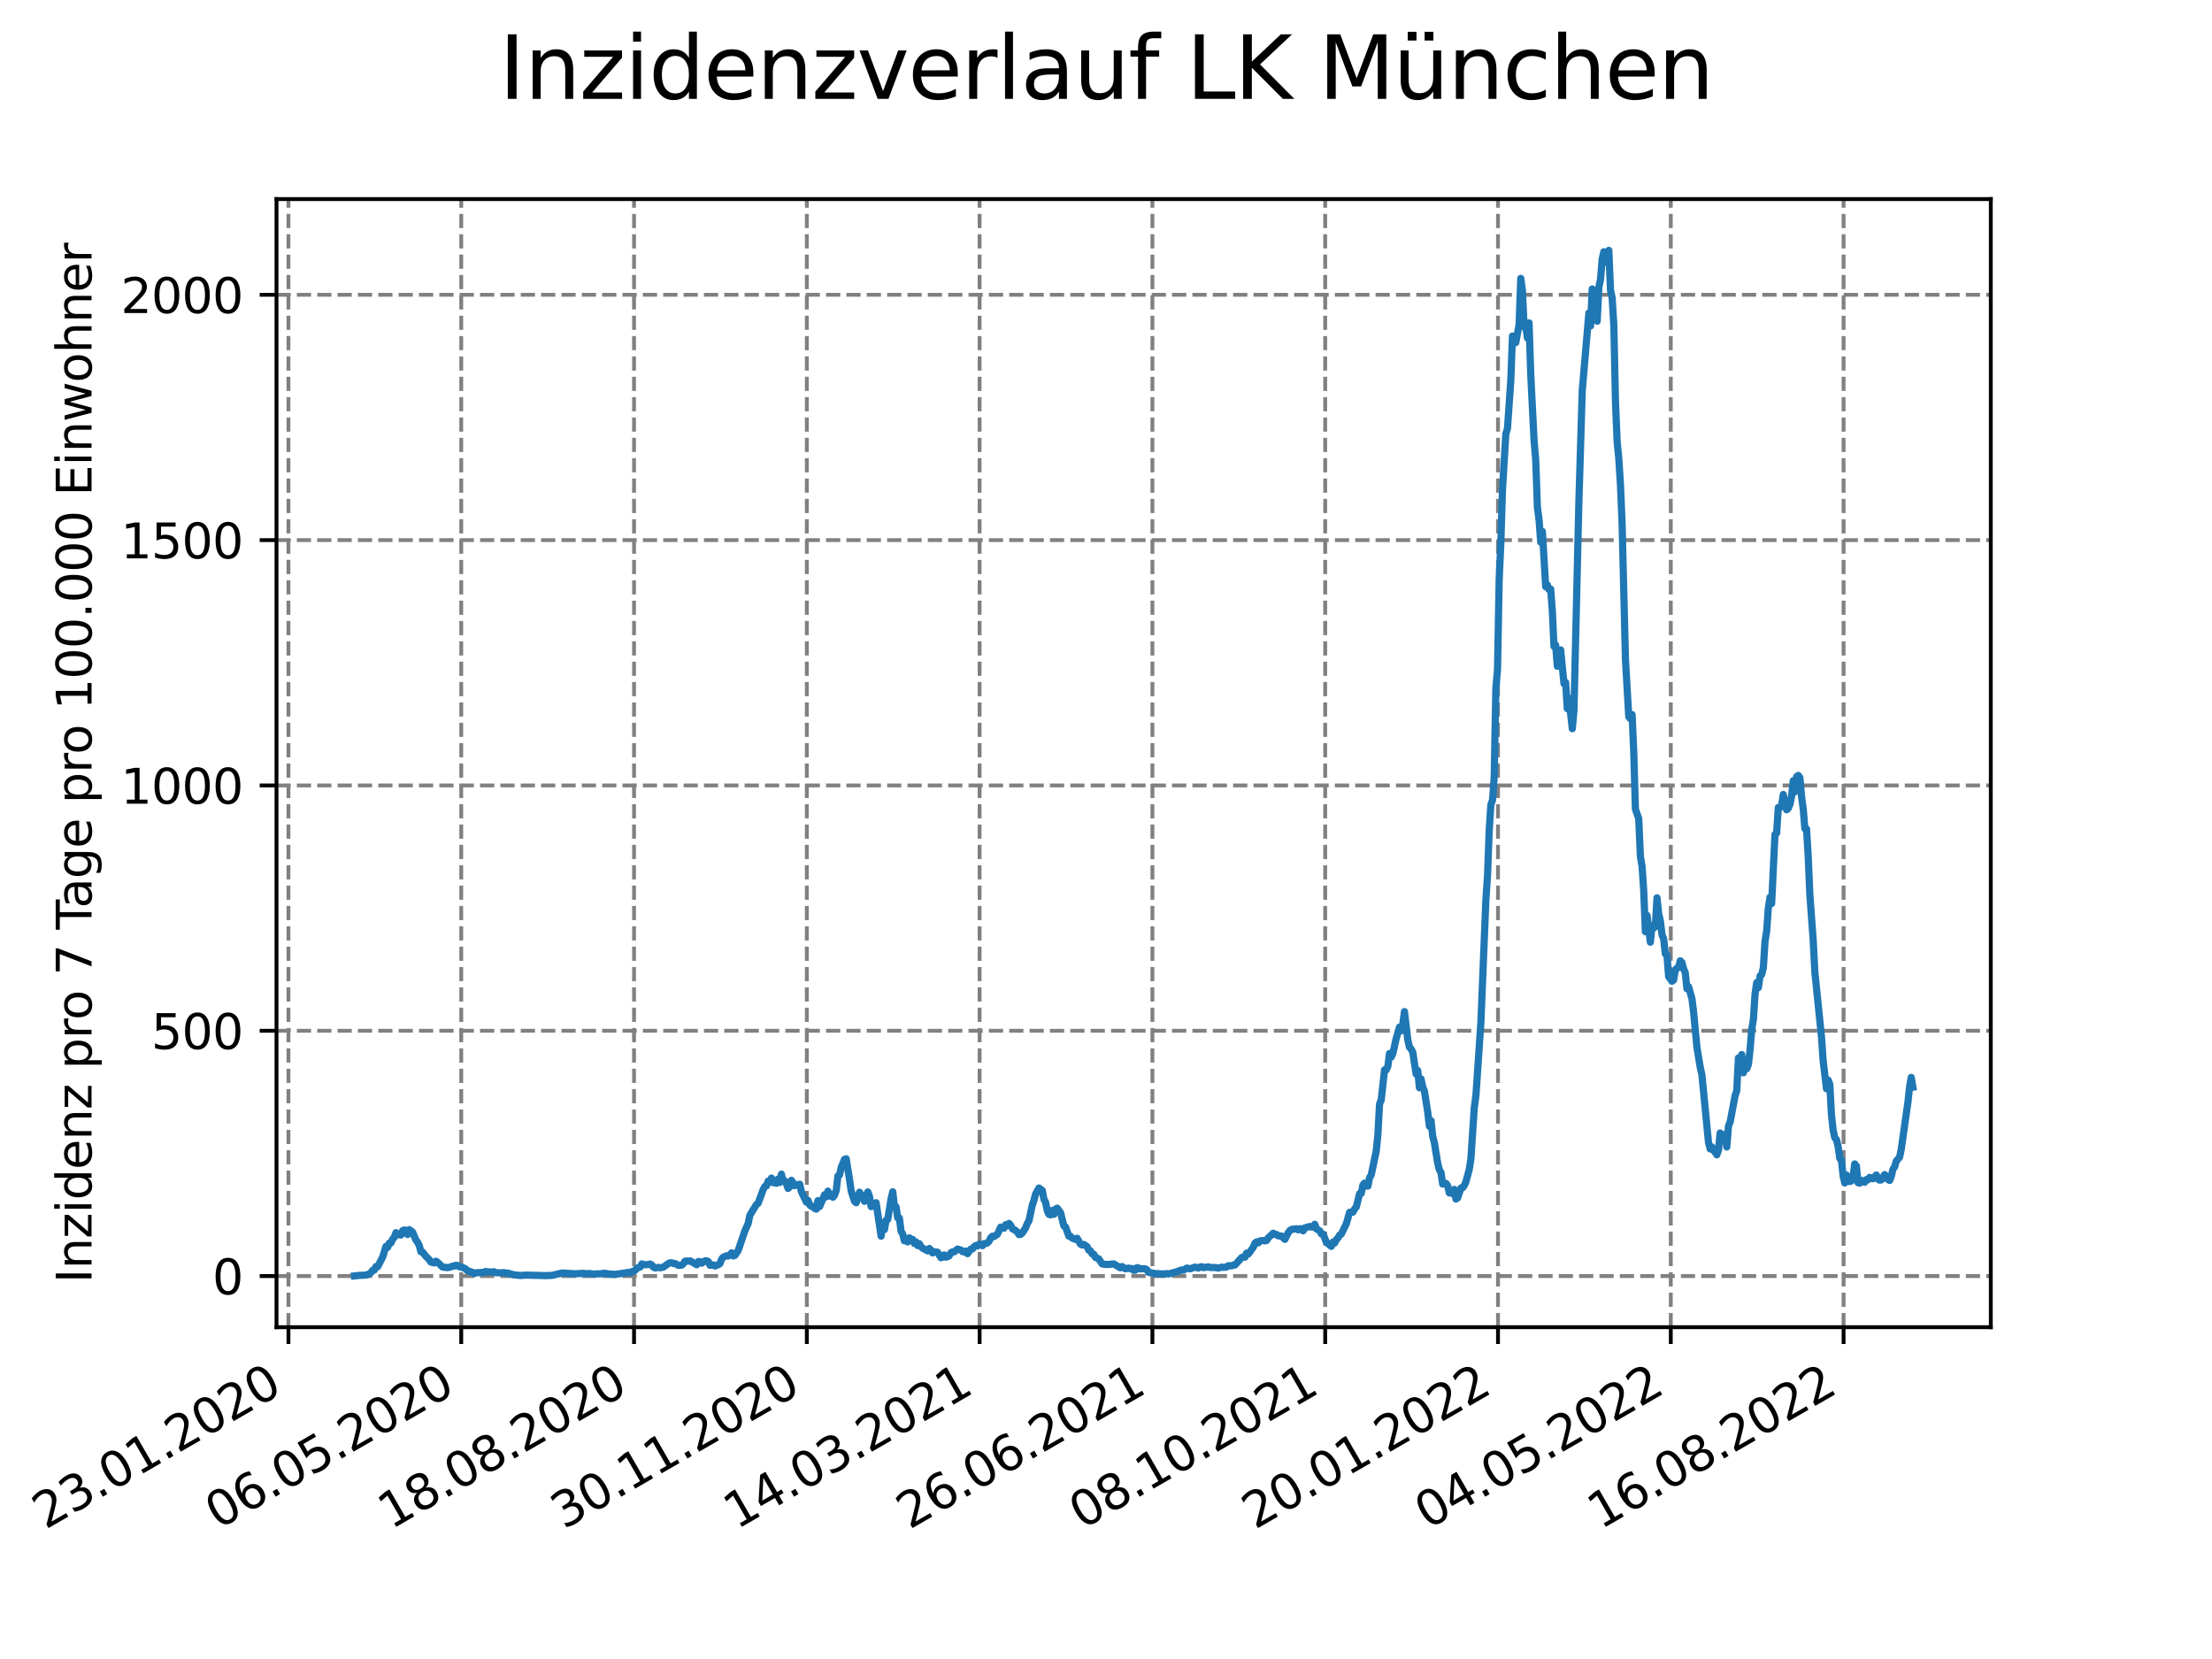 <?xml version="1.0" encoding="utf-8" standalone="no"?>
<!DOCTYPE svg PUBLIC "-//W3C//DTD SVG 1.1//EN"
  "http://www.w3.org/Graphics/SVG/1.1/DTD/svg11.dtd">
<svg xmlns:xlink="http://www.w3.org/1999/xlink" width="460.8pt" height="345.6pt" viewBox="0 0 460.8 345.6" xmlns="http://www.w3.org/2000/svg" version="1.1">
 <defs>
  <style type="text/css">*{stroke-linejoin: round; stroke-linecap: butt}</style>
 </defs>
 <g id="figure_1">
  <g id="patch_1">
   <path d="M 0 345.6 
L 460.8 345.6 
L 460.8 0 
L 0 0 
z
" style="fill: #ffffff"/>
  </g>
  <g id="axes_1">
   <g id="patch_2">
    <path d="M 57.6 276.48 
L 414.72 276.48 
L 414.72 41.472 
L 57.6 41.472 
z
" style="fill: #ffffff"/>
   </g>
   <g id="matplotlib.axis_1">
    <g id="xtick_1">
     <g id="line2d_1">
      <path d="M 60.089 276.48 
L 60.089 41.472 
" clip-path="url(#p7f735d8640)" style="fill: none; stroke-dasharray: 2.96,1.28; stroke-dashoffset: 0; stroke: #808080; stroke-width: 0.8"/>
     </g>
     <g id="line2d_2">
      <defs>
       <path id="mf1bbee2a03" d="M 0 0 
L 0 3.5 
" style="stroke: #000000; stroke-width: 0.8"/>
      </defs>
      <g>
       <use xlink:href="#mf1bbee2a03" x="60.089" y="276.48" style="stroke: #000000; stroke-width: 0.8"/>
      </g>
     </g>
     <g id="text_1">
      <!-- 23.01.2020 -->
      <g transform="translate(9.464 318.689) rotate(-30) scale(0.1 -0.1)">
       <defs>
        <path id="DejaVuSans-32" d="M 1228 531 
L 3431 531 
L 3431 0 
L 469 0 
L 469 531 
Q 828 903 1448 1529 
Q 2069 2156 2228 2338 
Q 2531 2678 2651 2914 
Q 2772 3150 2772 3378 
Q 2772 3750 2511 3984 
Q 2250 4219 1831 4219 
Q 1534 4219 1204 4116 
Q 875 4013 500 3803 
L 500 4441 
Q 881 4594 1212 4672 
Q 1544 4750 1819 4750 
Q 2544 4750 2975 4387 
Q 3406 4025 3406 3419 
Q 3406 3131 3298 2873 
Q 3191 2616 2906 2266 
Q 2828 2175 2409 1742 
Q 1991 1309 1228 531 
z
" transform="scale(0.016)"/>
        <path id="DejaVuSans-33" d="M 2597 2516 
Q 3050 2419 3304 2112 
Q 3559 1806 3559 1356 
Q 3559 666 3084 287 
Q 2609 -91 1734 -91 
Q 1441 -91 1130 -33 
Q 819 25 488 141 
L 488 750 
Q 750 597 1062 519 
Q 1375 441 1716 441 
Q 2309 441 2620 675 
Q 2931 909 2931 1356 
Q 2931 1769 2642 2001 
Q 2353 2234 1838 2234 
L 1294 2234 
L 1294 2753 
L 1863 2753 
Q 2328 2753 2575 2939 
Q 2822 3125 2822 3475 
Q 2822 3834 2567 4026 
Q 2313 4219 1838 4219 
Q 1578 4219 1281 4162 
Q 984 4106 628 3988 
L 628 4550 
Q 988 4650 1302 4700 
Q 1616 4750 1894 4750 
Q 2613 4750 3031 4423 
Q 3450 4097 3450 3541 
Q 3450 3153 3228 2886 
Q 3006 2619 2597 2516 
z
" transform="scale(0.016)"/>
        <path id="DejaVuSans-2e" d="M 684 794 
L 1344 794 
L 1344 0 
L 684 0 
L 684 794 
z
" transform="scale(0.016)"/>
        <path id="DejaVuSans-30" d="M 2034 4250 
Q 1547 4250 1301 3770 
Q 1056 3291 1056 2328 
Q 1056 1369 1301 889 
Q 1547 409 2034 409 
Q 2525 409 2770 889 
Q 3016 1369 3016 2328 
Q 3016 3291 2770 3770 
Q 2525 4250 2034 4250 
z
M 2034 4750 
Q 2819 4750 3233 4129 
Q 3647 3509 3647 2328 
Q 3647 1150 3233 529 
Q 2819 -91 2034 -91 
Q 1250 -91 836 529 
Q 422 1150 422 2328 
Q 422 3509 836 4129 
Q 1250 4750 2034 4750 
z
" transform="scale(0.016)"/>
        <path id="DejaVuSans-31" d="M 794 531 
L 1825 531 
L 1825 4091 
L 703 3866 
L 703 4441 
L 1819 4666 
L 2450 4666 
L 2450 531 
L 3481 531 
L 3481 0 
L 794 0 
L 794 531 
z
" transform="scale(0.016)"/>
       </defs>
       <use xlink:href="#DejaVuSans-32"/>
       <use xlink:href="#DejaVuSans-33" x="63.623"/>
       <use xlink:href="#DejaVuSans-2e" x="127.246"/>
       <use xlink:href="#DejaVuSans-30" x="159.033"/>
       <use xlink:href="#DejaVuSans-31" x="222.656"/>
       <use xlink:href="#DejaVuSans-2e" x="286.279"/>
       <use xlink:href="#DejaVuSans-32" x="318.066"/>
       <use xlink:href="#DejaVuSans-30" x="381.689"/>
       <use xlink:href="#DejaVuSans-32" x="445.312"/>
       <use xlink:href="#DejaVuSans-30" x="508.936"/>
      </g>
     </g>
    </g>
    <g id="xtick_2">
     <g id="line2d_3">
      <path d="M 96.085 276.48 
L 96.085 41.472 
" clip-path="url(#p7f735d8640)" style="fill: none; stroke-dasharray: 2.96,1.28; stroke-dashoffset: 0; stroke: #808080; stroke-width: 0.8"/>
     </g>
     <g id="line2d_4">
      <g>
       <use xlink:href="#mf1bbee2a03" x="96.085" y="276.48" style="stroke: #000000; stroke-width: 0.8"/>
      </g>
     </g>
     <g id="text_2">
      <!-- 06.05.2020 -->
      <g transform="translate(45.46 318.689) rotate(-30) scale(0.1 -0.1)">
       <defs>
        <path id="DejaVuSans-36" d="M 2113 2584 
Q 1688 2584 1439 2293 
Q 1191 2003 1191 1497 
Q 1191 994 1439 701 
Q 1688 409 2113 409 
Q 2538 409 2786 701 
Q 3034 994 3034 1497 
Q 3034 2003 2786 2293 
Q 2538 2584 2113 2584 
z
M 3366 4563 
L 3366 3988 
Q 3128 4100 2886 4159 
Q 2644 4219 2406 4219 
Q 1781 4219 1451 3797 
Q 1122 3375 1075 2522 
Q 1259 2794 1537 2939 
Q 1816 3084 2150 3084 
Q 2853 3084 3261 2657 
Q 3669 2231 3669 1497 
Q 3669 778 3244 343 
Q 2819 -91 2113 -91 
Q 1303 -91 875 529 
Q 447 1150 447 2328 
Q 447 3434 972 4092 
Q 1497 4750 2381 4750 
Q 2619 4750 2861 4703 
Q 3103 4656 3366 4563 
z
" transform="scale(0.016)"/>
        <path id="DejaVuSans-35" d="M 691 4666 
L 3169 4666 
L 3169 4134 
L 1269 4134 
L 1269 2991 
Q 1406 3038 1543 3061 
Q 1681 3084 1819 3084 
Q 2600 3084 3056 2656 
Q 3513 2228 3513 1497 
Q 3513 744 3044 326 
Q 2575 -91 1722 -91 
Q 1428 -91 1123 -41 
Q 819 9 494 109 
L 494 744 
Q 775 591 1075 516 
Q 1375 441 1709 441 
Q 2250 441 2565 725 
Q 2881 1009 2881 1497 
Q 2881 1984 2565 2268 
Q 2250 2553 1709 2553 
Q 1456 2553 1204 2497 
Q 953 2441 691 2322 
L 691 4666 
z
" transform="scale(0.016)"/>
       </defs>
       <use xlink:href="#DejaVuSans-30"/>
       <use xlink:href="#DejaVuSans-36" x="63.623"/>
       <use xlink:href="#DejaVuSans-2e" x="127.246"/>
       <use xlink:href="#DejaVuSans-30" x="159.033"/>
       <use xlink:href="#DejaVuSans-35" x="222.656"/>
       <use xlink:href="#DejaVuSans-2e" x="286.279"/>
       <use xlink:href="#DejaVuSans-32" x="318.066"/>
       <use xlink:href="#DejaVuSans-30" x="381.689"/>
       <use xlink:href="#DejaVuSans-32" x="445.312"/>
       <use xlink:href="#DejaVuSans-30" x="508.936"/>
      </g>
     </g>
    </g>
    <g id="xtick_3">
     <g id="line2d_5">
      <path d="M 132.081 276.48 
L 132.081 41.472 
" clip-path="url(#p7f735d8640)" style="fill: none; stroke-dasharray: 2.96,1.28; stroke-dashoffset: 0; stroke: #808080; stroke-width: 0.8"/>
     </g>
     <g id="line2d_6">
      <g>
       <use xlink:href="#mf1bbee2a03" x="132.081" y="276.48" style="stroke: #000000; stroke-width: 0.8"/>
      </g>
     </g>
     <g id="text_3">
      <!-- 18.08.2020 -->
      <g transform="translate(81.456 318.689) rotate(-30) scale(0.1 -0.1)">
       <defs>
        <path id="DejaVuSans-38" d="M 2034 2216 
Q 1584 2216 1326 1975 
Q 1069 1734 1069 1313 
Q 1069 891 1326 650 
Q 1584 409 2034 409 
Q 2484 409 2743 651 
Q 3003 894 3003 1313 
Q 3003 1734 2745 1975 
Q 2488 2216 2034 2216 
z
M 1403 2484 
Q 997 2584 770 2862 
Q 544 3141 544 3541 
Q 544 4100 942 4425 
Q 1341 4750 2034 4750 
Q 2731 4750 3128 4425 
Q 3525 4100 3525 3541 
Q 3525 3141 3298 2862 
Q 3072 2584 2669 2484 
Q 3125 2378 3379 2068 
Q 3634 1759 3634 1313 
Q 3634 634 3220 271 
Q 2806 -91 2034 -91 
Q 1263 -91 848 271 
Q 434 634 434 1313 
Q 434 1759 690 2068 
Q 947 2378 1403 2484 
z
M 1172 3481 
Q 1172 3119 1398 2916 
Q 1625 2713 2034 2713 
Q 2441 2713 2670 2916 
Q 2900 3119 2900 3481 
Q 2900 3844 2670 4047 
Q 2441 4250 2034 4250 
Q 1625 4250 1398 4047 
Q 1172 3844 1172 3481 
z
" transform="scale(0.016)"/>
       </defs>
       <use xlink:href="#DejaVuSans-31"/>
       <use xlink:href="#DejaVuSans-38" x="63.623"/>
       <use xlink:href="#DejaVuSans-2e" x="127.246"/>
       <use xlink:href="#DejaVuSans-30" x="159.033"/>
       <use xlink:href="#DejaVuSans-38" x="222.656"/>
       <use xlink:href="#DejaVuSans-2e" x="286.279"/>
       <use xlink:href="#DejaVuSans-32" x="318.066"/>
       <use xlink:href="#DejaVuSans-30" x="381.689"/>
       <use xlink:href="#DejaVuSans-32" x="445.312"/>
       <use xlink:href="#DejaVuSans-30" x="508.936"/>
      </g>
     </g>
    </g>
    <g id="xtick_4">
     <g id="line2d_7">
      <path d="M 168.077 276.48 
L 168.077 41.472 
" clip-path="url(#p7f735d8640)" style="fill: none; stroke-dasharray: 2.96,1.28; stroke-dashoffset: 0; stroke: #808080; stroke-width: 0.8"/>
     </g>
     <g id="line2d_8">
      <g>
       <use xlink:href="#mf1bbee2a03" x="168.077" y="276.48" style="stroke: #000000; stroke-width: 0.8"/>
      </g>
     </g>
     <g id="text_4">
      <!-- 30.11.2020 -->
      <g transform="translate(117.451 318.689) rotate(-30) scale(0.1 -0.1)">
       <use xlink:href="#DejaVuSans-33"/>
       <use xlink:href="#DejaVuSans-30" x="63.623"/>
       <use xlink:href="#DejaVuSans-2e" x="127.246"/>
       <use xlink:href="#DejaVuSans-31" x="159.033"/>
       <use xlink:href="#DejaVuSans-31" x="222.656"/>
       <use xlink:href="#DejaVuSans-2e" x="286.279"/>
       <use xlink:href="#DejaVuSans-32" x="318.066"/>
       <use xlink:href="#DejaVuSans-30" x="381.689"/>
       <use xlink:href="#DejaVuSans-32" x="445.312"/>
       <use xlink:href="#DejaVuSans-30" x="508.936"/>
      </g>
     </g>
    </g>
    <g id="xtick_5">
     <g id="line2d_9">
      <path d="M 204.072 276.48 
L 204.072 41.472 
" clip-path="url(#p7f735d8640)" style="fill: none; stroke-dasharray: 2.96,1.28; stroke-dashoffset: 0; stroke: #808080; stroke-width: 0.8"/>
     </g>
     <g id="line2d_10">
      <g>
       <use xlink:href="#mf1bbee2a03" x="204.072" y="276.48" style="stroke: #000000; stroke-width: 0.8"/>
      </g>
     </g>
     <g id="text_5">
      <!-- 14.03.2021 -->
      <g transform="translate(153.447 318.689) rotate(-30) scale(0.1 -0.1)">
       <defs>
        <path id="DejaVuSans-34" d="M 2419 4116 
L 825 1625 
L 2419 1625 
L 2419 4116 
z
M 2253 4666 
L 3047 4666 
L 3047 1625 
L 3713 1625 
L 3713 1100 
L 3047 1100 
L 3047 0 
L 2419 0 
L 2419 1100 
L 313 1100 
L 313 1709 
L 2253 4666 
z
" transform="scale(0.016)"/>
       </defs>
       <use xlink:href="#DejaVuSans-31"/>
       <use xlink:href="#DejaVuSans-34" x="63.623"/>
       <use xlink:href="#DejaVuSans-2e" x="127.246"/>
       <use xlink:href="#DejaVuSans-30" x="159.033"/>
       <use xlink:href="#DejaVuSans-33" x="222.656"/>
       <use xlink:href="#DejaVuSans-2e" x="286.279"/>
       <use xlink:href="#DejaVuSans-32" x="318.066"/>
       <use xlink:href="#DejaVuSans-30" x="381.689"/>
       <use xlink:href="#DejaVuSans-32" x="445.312"/>
       <use xlink:href="#DejaVuSans-31" x="508.936"/>
      </g>
     </g>
    </g>
    <g id="xtick_6">
     <g id="line2d_11">
      <path d="M 240.068 276.48 
L 240.068 41.472 
" clip-path="url(#p7f735d8640)" style="fill: none; stroke-dasharray: 2.96,1.28; stroke-dashoffset: 0; stroke: #808080; stroke-width: 0.8"/>
     </g>
     <g id="line2d_12">
      <g>
       <use xlink:href="#mf1bbee2a03" x="240.068" y="276.48" style="stroke: #000000; stroke-width: 0.8"/>
      </g>
     </g>
     <g id="text_6">
      <!-- 26.06.2021 -->
      <g transform="translate(189.443 318.689) rotate(-30) scale(0.1 -0.1)">
       <use xlink:href="#DejaVuSans-32"/>
       <use xlink:href="#DejaVuSans-36" x="63.623"/>
       <use xlink:href="#DejaVuSans-2e" x="127.246"/>
       <use xlink:href="#DejaVuSans-30" x="159.033"/>
       <use xlink:href="#DejaVuSans-36" x="222.656"/>
       <use xlink:href="#DejaVuSans-2e" x="286.279"/>
       <use xlink:href="#DejaVuSans-32" x="318.066"/>
       <use xlink:href="#DejaVuSans-30" x="381.689"/>
       <use xlink:href="#DejaVuSans-32" x="445.312"/>
       <use xlink:href="#DejaVuSans-31" x="508.936"/>
      </g>
     </g>
    </g>
    <g id="xtick_7">
     <g id="line2d_13">
      <path d="M 276.064 276.48 
L 276.064 41.472 
" clip-path="url(#p7f735d8640)" style="fill: none; stroke-dasharray: 2.96,1.28; stroke-dashoffset: 0; stroke: #808080; stroke-width: 0.8"/>
     </g>
     <g id="line2d_14">
      <g>
       <use xlink:href="#mf1bbee2a03" x="276.064" y="276.48" style="stroke: #000000; stroke-width: 0.8"/>
      </g>
     </g>
     <g id="text_7">
      <!-- 08.10.2021 -->
      <g transform="translate(225.439 318.689) rotate(-30) scale(0.1 -0.1)">
       <use xlink:href="#DejaVuSans-30"/>
       <use xlink:href="#DejaVuSans-38" x="63.623"/>
       <use xlink:href="#DejaVuSans-2e" x="127.246"/>
       <use xlink:href="#DejaVuSans-31" x="159.033"/>
       <use xlink:href="#DejaVuSans-30" x="222.656"/>
       <use xlink:href="#DejaVuSans-2e" x="286.279"/>
       <use xlink:href="#DejaVuSans-32" x="318.066"/>
       <use xlink:href="#DejaVuSans-30" x="381.689"/>
       <use xlink:href="#DejaVuSans-32" x="445.312"/>
       <use xlink:href="#DejaVuSans-31" x="508.936"/>
      </g>
     </g>
    </g>
    <g id="xtick_8">
     <g id="line2d_15">
      <path d="M 312.06 276.48 
L 312.06 41.472 
" clip-path="url(#p7f735d8640)" style="fill: none; stroke-dasharray: 2.96,1.28; stroke-dashoffset: 0; stroke: #808080; stroke-width: 0.8"/>
     </g>
     <g id="line2d_16">
      <g>
       <use xlink:href="#mf1bbee2a03" x="312.06" y="276.48" style="stroke: #000000; stroke-width: 0.8"/>
      </g>
     </g>
     <g id="text_8">
      <!-- 20.01.2022 -->
      <g transform="translate(261.435 318.689) rotate(-30) scale(0.1 -0.1)">
       <use xlink:href="#DejaVuSans-32"/>
       <use xlink:href="#DejaVuSans-30" x="63.623"/>
       <use xlink:href="#DejaVuSans-2e" x="127.246"/>
       <use xlink:href="#DejaVuSans-30" x="159.033"/>
       <use xlink:href="#DejaVuSans-31" x="222.656"/>
       <use xlink:href="#DejaVuSans-2e" x="286.279"/>
       <use xlink:href="#DejaVuSans-32" x="318.066"/>
       <use xlink:href="#DejaVuSans-30" x="381.689"/>
       <use xlink:href="#DejaVuSans-32" x="445.312"/>
       <use xlink:href="#DejaVuSans-32" x="508.936"/>
      </g>
     </g>
    </g>
    <g id="xtick_9">
     <g id="line2d_17">
      <path d="M 348.056 276.48 
L 348.056 41.472 
" clip-path="url(#p7f735d8640)" style="fill: none; stroke-dasharray: 2.96,1.28; stroke-dashoffset: 0; stroke: #808080; stroke-width: 0.8"/>
     </g>
     <g id="line2d_18">
      <g>
       <use xlink:href="#mf1bbee2a03" x="348.056" y="276.48" style="stroke: #000000; stroke-width: 0.8"/>
      </g>
     </g>
     <g id="text_9">
      <!-- 04.05.2022 -->
      <g transform="translate(297.43 318.689) rotate(-30) scale(0.1 -0.1)">
       <use xlink:href="#DejaVuSans-30"/>
       <use xlink:href="#DejaVuSans-34" x="63.623"/>
       <use xlink:href="#DejaVuSans-2e" x="127.246"/>
       <use xlink:href="#DejaVuSans-30" x="159.033"/>
       <use xlink:href="#DejaVuSans-35" x="222.656"/>
       <use xlink:href="#DejaVuSans-2e" x="286.279"/>
       <use xlink:href="#DejaVuSans-32" x="318.066"/>
       <use xlink:href="#DejaVuSans-30" x="381.689"/>
       <use xlink:href="#DejaVuSans-32" x="445.312"/>
       <use xlink:href="#DejaVuSans-32" x="508.936"/>
      </g>
     </g>
    </g>
    <g id="xtick_10">
     <g id="line2d_19">
      <path d="M 384.051 276.48 
L 384.051 41.472 
" clip-path="url(#p7f735d8640)" style="fill: none; stroke-dasharray: 2.96,1.28; stroke-dashoffset: 0; stroke: #808080; stroke-width: 0.8"/>
     </g>
     <g id="line2d_20">
      <g>
       <use xlink:href="#mf1bbee2a03" x="384.051" y="276.48" style="stroke: #000000; stroke-width: 0.8"/>
      </g>
     </g>
     <g id="text_10">
      <!-- 16.08.2022 -->
      <g transform="translate(333.426 318.689) rotate(-30) scale(0.1 -0.1)">
       <use xlink:href="#DejaVuSans-31"/>
       <use xlink:href="#DejaVuSans-36" x="63.623"/>
       <use xlink:href="#DejaVuSans-2e" x="127.246"/>
       <use xlink:href="#DejaVuSans-30" x="159.033"/>
       <use xlink:href="#DejaVuSans-38" x="222.656"/>
       <use xlink:href="#DejaVuSans-2e" x="286.279"/>
       <use xlink:href="#DejaVuSans-32" x="318.066"/>
       <use xlink:href="#DejaVuSans-30" x="381.689"/>
       <use xlink:href="#DejaVuSans-32" x="445.312"/>
       <use xlink:href="#DejaVuSans-32" x="508.936"/>
      </g>
     </g>
    </g>
   </g>
   <g id="matplotlib.axis_2">
    <g id="ytick_1">
     <g id="line2d_21">
      <path d="M 57.6 265.827 
L 414.72 265.827 
" clip-path="url(#p7f735d8640)" style="fill: none; stroke-dasharray: 2.96,1.28; stroke-dashoffset: 0; stroke: #808080; stroke-width: 0.8"/>
     </g>
     <g id="line2d_22">
      <defs>
       <path id="md99a96c97d" d="M 0 0 
L -3.5 0 
" style="stroke: #000000; stroke-width: 0.8"/>
      </defs>
      <g>
       <use xlink:href="#md99a96c97d" x="57.6" y="265.827" style="stroke: #000000; stroke-width: 0.8"/>
      </g>
     </g>
     <g id="text_11">
      <!-- 0 -->
      <g transform="translate(44.237 269.626) scale(0.1 -0.1)">
       <use xlink:href="#DejaVuSans-30"/>
      </g>
     </g>
    </g>
    <g id="ytick_2">
     <g id="line2d_23">
      <path d="M 57.6 214.724 
L 414.72 214.724 
" clip-path="url(#p7f735d8640)" style="fill: none; stroke-dasharray: 2.96,1.28; stroke-dashoffset: 0; stroke: #808080; stroke-width: 0.8"/>
     </g>
     <g id="line2d_24">
      <g>
       <use xlink:href="#md99a96c97d" x="57.6" y="214.724" style="stroke: #000000; stroke-width: 0.8"/>
      </g>
     </g>
     <g id="text_12">
      <!-- 500 -->
      <g transform="translate(31.512 218.523) scale(0.1 -0.1)">
       <use xlink:href="#DejaVuSans-35"/>
       <use xlink:href="#DejaVuSans-30" x="63.623"/>
       <use xlink:href="#DejaVuSans-30" x="127.246"/>
      </g>
     </g>
    </g>
    <g id="ytick_3">
     <g id="line2d_25">
      <path d="M 57.6 163.621 
L 414.72 163.621 
" clip-path="url(#p7f735d8640)" style="fill: none; stroke-dasharray: 2.96,1.28; stroke-dashoffset: 0; stroke: #808080; stroke-width: 0.8"/>
     </g>
     <g id="line2d_26">
      <g>
       <use xlink:href="#md99a96c97d" x="57.6" y="163.621" style="stroke: #000000; stroke-width: 0.8"/>
      </g>
     </g>
     <g id="text_13">
      <!-- 1000 -->
      <g transform="translate(25.15 167.42) scale(0.1 -0.1)">
       <use xlink:href="#DejaVuSans-31"/>
       <use xlink:href="#DejaVuSans-30" x="63.623"/>
       <use xlink:href="#DejaVuSans-30" x="127.246"/>
       <use xlink:href="#DejaVuSans-30" x="190.869"/>
      </g>
     </g>
    </g>
    <g id="ytick_4">
     <g id="line2d_27">
      <path d="M 57.6 112.518 
L 414.72 112.518 
" clip-path="url(#p7f735d8640)" style="fill: none; stroke-dasharray: 2.96,1.28; stroke-dashoffset: 0; stroke: #808080; stroke-width: 0.8"/>
     </g>
     <g id="line2d_28">
      <g>
       <use xlink:href="#md99a96c97d" x="57.6" y="112.518" style="stroke: #000000; stroke-width: 0.8"/>
      </g>
     </g>
     <g id="text_14">
      <!-- 1500 -->
      <g transform="translate(25.15 116.317) scale(0.1 -0.1)">
       <use xlink:href="#DejaVuSans-31"/>
       <use xlink:href="#DejaVuSans-35" x="63.623"/>
       <use xlink:href="#DejaVuSans-30" x="127.246"/>
       <use xlink:href="#DejaVuSans-30" x="190.869"/>
      </g>
     </g>
    </g>
    <g id="ytick_5">
     <g id="line2d_29">
      <path d="M 57.6 61.414 
L 414.72 61.414 
" clip-path="url(#p7f735d8640)" style="fill: none; stroke-dasharray: 2.96,1.28; stroke-dashoffset: 0; stroke: #808080; stroke-width: 0.8"/>
     </g>
     <g id="line2d_30">
      <g>
       <use xlink:href="#md99a96c97d" x="57.6" y="61.414" style="stroke: #000000; stroke-width: 0.8"/>
      </g>
     </g>
     <g id="text_15">
      <!-- 2000 -->
      <g transform="translate(25.15 65.214) scale(0.1 -0.1)">
       <use xlink:href="#DejaVuSans-32"/>
       <use xlink:href="#DejaVuSans-30" x="63.623"/>
       <use xlink:href="#DejaVuSans-30" x="127.246"/>
       <use xlink:href="#DejaVuSans-30" x="190.869"/>
      </g>
     </g>
    </g>
    <g id="text_16">
     <!-- Inzidenz pro 7 Tage pro 100.000 Einwohner -->
     <g transform="translate(19.07 267.301) rotate(-90) scale(0.1 -0.1)">
      <defs>
       <path id="DejaVuSans-49" d="M 628 4666 
L 1259 4666 
L 1259 0 
L 628 0 
L 628 4666 
z
" transform="scale(0.016)"/>
       <path id="DejaVuSans-6e" d="M 3513 2113 
L 3513 0 
L 2938 0 
L 2938 2094 
Q 2938 2591 2744 2837 
Q 2550 3084 2163 3084 
Q 1697 3084 1428 2787 
Q 1159 2491 1159 1978 
L 1159 0 
L 581 0 
L 581 3500 
L 1159 3500 
L 1159 2956 
Q 1366 3272 1645 3428 
Q 1925 3584 2291 3584 
Q 2894 3584 3203 3211 
Q 3513 2838 3513 2113 
z
" transform="scale(0.016)"/>
       <path id="DejaVuSans-7a" d="M 353 3500 
L 3084 3500 
L 3084 2975 
L 922 459 
L 3084 459 
L 3084 0 
L 275 0 
L 275 525 
L 2438 3041 
L 353 3041 
L 353 3500 
z
" transform="scale(0.016)"/>
       <path id="DejaVuSans-69" d="M 603 3500 
L 1178 3500 
L 1178 0 
L 603 0 
L 603 3500 
z
M 603 4863 
L 1178 4863 
L 1178 4134 
L 603 4134 
L 603 4863 
z
" transform="scale(0.016)"/>
       <path id="DejaVuSans-64" d="M 2906 2969 
L 2906 4863 
L 3481 4863 
L 3481 0 
L 2906 0 
L 2906 525 
Q 2725 213 2448 61 
Q 2172 -91 1784 -91 
Q 1150 -91 751 415 
Q 353 922 353 1747 
Q 353 2572 751 3078 
Q 1150 3584 1784 3584 
Q 2172 3584 2448 3432 
Q 2725 3281 2906 2969 
z
M 947 1747 
Q 947 1113 1208 752 
Q 1469 391 1925 391 
Q 2381 391 2643 752 
Q 2906 1113 2906 1747 
Q 2906 2381 2643 2742 
Q 2381 3103 1925 3103 
Q 1469 3103 1208 2742 
Q 947 2381 947 1747 
z
" transform="scale(0.016)"/>
       <path id="DejaVuSans-65" d="M 3597 1894 
L 3597 1613 
L 953 1613 
Q 991 1019 1311 708 
Q 1631 397 2203 397 
Q 2534 397 2845 478 
Q 3156 559 3463 722 
L 3463 178 
Q 3153 47 2828 -22 
Q 2503 -91 2169 -91 
Q 1331 -91 842 396 
Q 353 884 353 1716 
Q 353 2575 817 3079 
Q 1281 3584 2069 3584 
Q 2775 3584 3186 3129 
Q 3597 2675 3597 1894 
z
M 3022 2063 
Q 3016 2534 2758 2815 
Q 2500 3097 2075 3097 
Q 1594 3097 1305 2825 
Q 1016 2553 972 2059 
L 3022 2063 
z
" transform="scale(0.016)"/>
       <path id="DejaVuSans-20" transform="scale(0.016)"/>
       <path id="DejaVuSans-70" d="M 1159 525 
L 1159 -1331 
L 581 -1331 
L 581 3500 
L 1159 3500 
L 1159 2969 
Q 1341 3281 1617 3432 
Q 1894 3584 2278 3584 
Q 2916 3584 3314 3078 
Q 3713 2572 3713 1747 
Q 3713 922 3314 415 
Q 2916 -91 2278 -91 
Q 1894 -91 1617 61 
Q 1341 213 1159 525 
z
M 3116 1747 
Q 3116 2381 2855 2742 
Q 2594 3103 2138 3103 
Q 1681 3103 1420 2742 
Q 1159 2381 1159 1747 
Q 1159 1113 1420 752 
Q 1681 391 2138 391 
Q 2594 391 2855 752 
Q 3116 1113 3116 1747 
z
" transform="scale(0.016)"/>
       <path id="DejaVuSans-72" d="M 2631 2963 
Q 2534 3019 2420 3045 
Q 2306 3072 2169 3072 
Q 1681 3072 1420 2755 
Q 1159 2438 1159 1844 
L 1159 0 
L 581 0 
L 581 3500 
L 1159 3500 
L 1159 2956 
Q 1341 3275 1631 3429 
Q 1922 3584 2338 3584 
Q 2397 3584 2469 3576 
Q 2541 3569 2628 3553 
L 2631 2963 
z
" transform="scale(0.016)"/>
       <path id="DejaVuSans-6f" d="M 1959 3097 
Q 1497 3097 1228 2736 
Q 959 2375 959 1747 
Q 959 1119 1226 758 
Q 1494 397 1959 397 
Q 2419 397 2687 759 
Q 2956 1122 2956 1747 
Q 2956 2369 2687 2733 
Q 2419 3097 1959 3097 
z
M 1959 3584 
Q 2709 3584 3137 3096 
Q 3566 2609 3566 1747 
Q 3566 888 3137 398 
Q 2709 -91 1959 -91 
Q 1206 -91 779 398 
Q 353 888 353 1747 
Q 353 2609 779 3096 
Q 1206 3584 1959 3584 
z
" transform="scale(0.016)"/>
       <path id="DejaVuSans-37" d="M 525 4666 
L 3525 4666 
L 3525 4397 
L 1831 0 
L 1172 0 
L 2766 4134 
L 525 4134 
L 525 4666 
z
" transform="scale(0.016)"/>
       <path id="DejaVuSans-54" d="M -19 4666 
L 3928 4666 
L 3928 4134 
L 2272 4134 
L 2272 0 
L 1638 0 
L 1638 4134 
L -19 4134 
L -19 4666 
z
" transform="scale(0.016)"/>
       <path id="DejaVuSans-61" d="M 2194 1759 
Q 1497 1759 1228 1600 
Q 959 1441 959 1056 
Q 959 750 1161 570 
Q 1363 391 1709 391 
Q 2188 391 2477 730 
Q 2766 1069 2766 1631 
L 2766 1759 
L 2194 1759 
z
M 3341 1997 
L 3341 0 
L 2766 0 
L 2766 531 
Q 2569 213 2275 61 
Q 1981 -91 1556 -91 
Q 1019 -91 701 211 
Q 384 513 384 1019 
Q 384 1609 779 1909 
Q 1175 2209 1959 2209 
L 2766 2209 
L 2766 2266 
Q 2766 2663 2505 2880 
Q 2244 3097 1772 3097 
Q 1472 3097 1187 3025 
Q 903 2953 641 2809 
L 641 3341 
Q 956 3463 1253 3523 
Q 1550 3584 1831 3584 
Q 2591 3584 2966 3190 
Q 3341 2797 3341 1997 
z
" transform="scale(0.016)"/>
       <path id="DejaVuSans-67" d="M 2906 1791 
Q 2906 2416 2648 2759 
Q 2391 3103 1925 3103 
Q 1463 3103 1205 2759 
Q 947 2416 947 1791 
Q 947 1169 1205 825 
Q 1463 481 1925 481 
Q 2391 481 2648 825 
Q 2906 1169 2906 1791 
z
M 3481 434 
Q 3481 -459 3084 -895 
Q 2688 -1331 1869 -1331 
Q 1566 -1331 1297 -1286 
Q 1028 -1241 775 -1147 
L 775 -588 
Q 1028 -725 1275 -790 
Q 1522 -856 1778 -856 
Q 2344 -856 2625 -561 
Q 2906 -266 2906 331 
L 2906 616 
Q 2728 306 2450 153 
Q 2172 0 1784 0 
Q 1141 0 747 490 
Q 353 981 353 1791 
Q 353 2603 747 3093 
Q 1141 3584 1784 3584 
Q 2172 3584 2450 3431 
Q 2728 3278 2906 2969 
L 2906 3500 
L 3481 3500 
L 3481 434 
z
" transform="scale(0.016)"/>
       <path id="DejaVuSans-45" d="M 628 4666 
L 3578 4666 
L 3578 4134 
L 1259 4134 
L 1259 2753 
L 3481 2753 
L 3481 2222 
L 1259 2222 
L 1259 531 
L 3634 531 
L 3634 0 
L 628 0 
L 628 4666 
z
" transform="scale(0.016)"/>
       <path id="DejaVuSans-77" d="M 269 3500 
L 844 3500 
L 1563 769 
L 2278 3500 
L 2956 3500 
L 3675 769 
L 4391 3500 
L 4966 3500 
L 4050 0 
L 3372 0 
L 2619 2869 
L 1863 0 
L 1184 0 
L 269 3500 
z
" transform="scale(0.016)"/>
       <path id="DejaVuSans-68" d="M 3513 2113 
L 3513 0 
L 2938 0 
L 2938 2094 
Q 2938 2591 2744 2837 
Q 2550 3084 2163 3084 
Q 1697 3084 1428 2787 
Q 1159 2491 1159 1978 
L 1159 0 
L 581 0 
L 581 4863 
L 1159 4863 
L 1159 2956 
Q 1366 3272 1645 3428 
Q 1925 3584 2291 3584 
Q 2894 3584 3203 3211 
Q 3513 2838 3513 2113 
z
" transform="scale(0.016)"/>
      </defs>
      <use xlink:href="#DejaVuSans-49"/>
      <use xlink:href="#DejaVuSans-6e" x="29.492"/>
      <use xlink:href="#DejaVuSans-7a" x="92.871"/>
      <use xlink:href="#DejaVuSans-69" x="145.361"/>
      <use xlink:href="#DejaVuSans-64" x="173.145"/>
      <use xlink:href="#DejaVuSans-65" x="236.621"/>
      <use xlink:href="#DejaVuSans-6e" x="298.145"/>
      <use xlink:href="#DejaVuSans-7a" x="361.523"/>
      <use xlink:href="#DejaVuSans-20" x="414.014"/>
      <use xlink:href="#DejaVuSans-70" x="445.801"/>
      <use xlink:href="#DejaVuSans-72" x="509.277"/>
      <use xlink:href="#DejaVuSans-6f" x="548.141"/>
      <use xlink:href="#DejaVuSans-20" x="609.322"/>
      <use xlink:href="#DejaVuSans-37" x="641.109"/>
      <use xlink:href="#DejaVuSans-20" x="704.732"/>
      <use xlink:href="#DejaVuSans-54" x="736.52"/>
      <use xlink:href="#DejaVuSans-61" x="781.104"/>
      <use xlink:href="#DejaVuSans-67" x="842.383"/>
      <use xlink:href="#DejaVuSans-65" x="905.859"/>
      <use xlink:href="#DejaVuSans-20" x="967.383"/>
      <use xlink:href="#DejaVuSans-70" x="999.17"/>
      <use xlink:href="#DejaVuSans-72" x="1062.646"/>
      <use xlink:href="#DejaVuSans-6f" x="1101.51"/>
      <use xlink:href="#DejaVuSans-20" x="1162.691"/>
      <use xlink:href="#DejaVuSans-31" x="1194.479"/>
      <use xlink:href="#DejaVuSans-30" x="1258.102"/>
      <use xlink:href="#DejaVuSans-30" x="1321.725"/>
      <use xlink:href="#DejaVuSans-2e" x="1385.348"/>
      <use xlink:href="#DejaVuSans-30" x="1417.135"/>
      <use xlink:href="#DejaVuSans-30" x="1480.758"/>
      <use xlink:href="#DejaVuSans-30" x="1544.381"/>
      <use xlink:href="#DejaVuSans-20" x="1608.004"/>
      <use xlink:href="#DejaVuSans-45" x="1639.791"/>
      <use xlink:href="#DejaVuSans-69" x="1702.975"/>
      <use xlink:href="#DejaVuSans-6e" x="1730.758"/>
      <use xlink:href="#DejaVuSans-77" x="1794.137"/>
      <use xlink:href="#DejaVuSans-6f" x="1875.924"/>
      <use xlink:href="#DejaVuSans-68" x="1937.105"/>
      <use xlink:href="#DejaVuSans-6e" x="2000.484"/>
      <use xlink:href="#DejaVuSans-65" x="2063.863"/>
      <use xlink:href="#DejaVuSans-72" x="2125.387"/>
     </g>
    </g>
   </g>
   <g id="line2d_31">
    <path d="M 73.833 265.798 
L 74.871 265.681 
L 76.256 265.623 
L 76.948 265.36 
L 77.294 265.098 
L 77.64 264.602 
L 77.986 264.573 
L 78.332 263.844 
L 78.678 263.873 
L 79.717 261.861 
L 80.409 259.645 
L 80.755 259.849 
L 81.101 258.945 
L 81.447 258.915 
L 81.793 258.128 
L 82.139 257.749 
L 82.486 256.787 
L 82.832 257.253 
L 83.178 257.166 
L 83.524 257.282 
L 83.87 256.378 
L 84.216 256.233 
L 84.562 256.291 
L 84.908 257.166 
L 85.254 256.145 
L 85.947 256.67 
L 86.639 258.332 
L 86.985 258.77 
L 87.331 259.44 
L 87.677 260.753 
L 88.023 260.811 
L 88.716 261.715 
L 89.408 262.386 
L 89.754 262.911 
L 90.446 263.086 
L 90.792 262.736 
L 91.138 262.94 
L 92.177 263.931 
L 92.523 264.019 
L 92.869 263.99 
L 93.215 264.077 
L 93.907 263.931 
L 94.253 263.756 
L 94.6 263.756 
L 94.946 263.581 
L 95.292 263.611 
L 95.638 263.873 
L 96.33 264.019 
L 97.022 264.34 
L 97.368 264.719 
L 98.061 264.923 
L 98.407 265.04 
L 98.753 265.331 
L 99.099 265.156 
L 100.483 265.069 
L 100.83 265.04 
L 101.176 264.865 
L 101.522 265.01 
L 101.868 264.952 
L 102.56 265.01 
L 102.906 264.923 
L 103.252 265.127 
L 104.637 265.156 
L 104.983 265.098 
L 105.329 265.244 
L 105.675 265.185 
L 107.06 265.565 
L 108.444 265.71 
L 109.482 265.623 
L 112.944 265.71 
L 113.636 265.739 
L 114.328 265.71 
L 115.02 265.681 
L 117.097 265.185 
L 119.866 265.36 
L 121.596 265.244 
L 121.943 265.331 
L 122.981 265.302 
L 123.673 265.419 
L 124.365 265.36 
L 125.058 265.36 
L 125.75 265.244 
L 126.096 265.244 
L 126.788 265.39 
L 128.173 265.477 
L 130.941 265.069 
L 131.288 265.185 
L 131.634 264.894 
L 131.98 264.806 
L 132.326 264.602 
L 132.672 264.194 
L 133.364 263.931 
L 133.71 263.29 
L 134.056 263.465 
L 135.095 263.436 
L 135.441 263.319 
L 135.787 263.523 
L 136.133 263.99 
L 136.479 264.136 
L 137.172 264.019 
L 137.518 264.106 
L 138.21 263.961 
L 139.248 263.202 
L 139.594 263.057 
L 139.94 263.057 
L 140.287 263.232 
L 140.633 263.202 
L 141.325 263.611 
L 142.017 263.552 
L 142.363 263.232 
L 142.709 262.736 
L 143.055 262.677 
L 143.402 262.736 
L 143.748 262.648 
L 145.132 263.465 
L 145.478 262.794 
L 145.824 262.823 
L 146.17 263.144 
L 146.863 262.648 
L 147.209 262.648 
L 147.555 262.823 
L 147.901 263.581 
L 148.593 263.494 
L 148.939 263.727 
L 149.632 263.465 
L 149.978 263.232 
L 150.324 262.298 
L 150.67 261.89 
L 151.362 261.598 
L 151.708 261.657 
L 152.054 261.394 
L 152.401 260.986 
L 152.747 261.628 
L 153.093 261.511 
L 153.785 260.49 
L 155.169 256.408 
L 155.862 254.862 
L 156.208 253.171 
L 157.592 250.896 
L 157.938 250.663 
L 158.977 247.834 
L 159.323 247.163 
L 159.669 247.046 
L 160.015 246.055 
L 160.361 246.142 
L 160.707 245.413 
L 161.053 246.376 
L 161.399 246.376 
L 161.746 246.492 
L 162.092 245.617 
L 162.438 246.347 
L 162.784 244.597 
L 163.13 246.026 
L 163.476 245.997 
L 163.822 246.609 
L 164.168 247.571 
L 164.514 247.251 
L 164.861 245.88 
L 165.553 246.988 
L 165.899 246.755 
L 166.245 246.813 
L 166.591 246.696 
L 166.937 248.213 
L 167.976 250.429 
L 168.322 250.05 
L 168.668 250.983 
L 169.014 251.304 
L 169.36 251.304 
L 169.706 251.742 
L 170.052 251.887 
L 170.398 250.108 
L 170.745 251.362 
L 171.783 248.884 
L 172.129 249.321 
L 172.475 248.125 
L 172.821 249.146 
L 173.167 248.796 
L 173.513 249.409 
L 173.86 248.971 
L 174.206 247.98 
L 174.552 244.976 
L 174.898 244.743 
L 175.244 243.168 
L 175.936 241.506 
L 176.282 241.389 
L 176.975 245.734 
L 177.321 248.125 
L 178.013 250.254 
L 178.359 250.546 
L 178.705 249.642 
L 179.051 248.359 
L 179.397 249.146 
L 179.743 249 
L 180.09 250.254 
L 180.782 248.3 
L 181.128 249.234 
L 181.474 251.362 
L 181.82 250.663 
L 182.166 251.042 
L 182.512 250.546 
L 183.551 257.516 
L 183.897 254.774 
L 184.243 256.145 
L 184.589 254.191 
L 184.935 254.016 
L 185.627 249.729 
L 185.974 248.271 
L 186.32 251.187 
L 186.666 251.392 
L 187.012 253.695 
L 187.358 253.725 
L 187.704 256.495 
L 188.05 257.049 
L 188.396 258.478 
L 188.742 258.07 
L 189.089 258.711 
L 189.435 257.866 
L 189.781 258.391 
L 190.127 258.186 
L 190.473 259.032 
L 190.819 258.711 
L 191.165 259.47 
L 191.511 259.09 
L 191.857 259.703 
L 192.204 260.024 
L 193.242 260.578 
L 193.588 260.082 
L 193.934 260.432 
L 194.28 261.015 
L 194.626 260.753 
L 195.319 260.869 
L 196.011 262.007 
L 196.357 261.89 
L 196.703 261.423 
L 197.049 261.89 
L 197.395 261.803 
L 197.741 261.598 
L 198.088 260.957 
L 198.434 260.782 
L 198.78 260.782 
L 199.472 260.199 
L 200.164 260.403 
L 200.51 260.724 
L 200.856 260.811 
L 201.203 260.607 
L 201.549 261.161 
L 202.241 260.199 
L 202.587 260.169 
L 202.933 259.703 
L 203.279 259.47 
L 203.625 259.557 
L 203.971 259.178 
L 204.664 259.499 
L 205.01 259.061 
L 205.356 259.061 
L 205.702 258.915 
L 206.048 258.566 
L 206.394 257.836 
L 206.74 257.516 
L 207.086 257.603 
L 207.779 257.107 
L 208.471 255.62 
L 209.163 255.853 
L 209.509 255.124 
L 209.855 255.299 
L 210.201 254.862 
L 210.548 255.241 
L 210.894 255.97 
L 211.586 256.349 
L 211.932 256.67 
L 212.278 257.195 
L 212.624 257.137 
L 212.97 256.845 
L 213.663 255.766 
L 214.009 254.862 
L 214.355 254.308 
L 215.047 251.042 
L 215.393 250.05 
L 215.739 248.709 
L 216.432 247.484 
L 217.124 247.98 
L 217.47 249.846 
L 217.816 250.458 
L 218.162 252.208 
L 218.508 252.966 
L 218.854 253.083 
L 219.2 252.15 
L 219.547 252.966 
L 219.893 251.858 
L 220.239 251.683 
L 220.931 252.616 
L 221.623 255.387 
L 221.969 255.591 
L 222.662 257.516 
L 223.008 257.545 
L 223.354 257.924 
L 224.046 258.186 
L 224.392 257.953 
L 225.084 259.178 
L 225.43 259.353 
L 225.777 259.236 
L 226.469 259.703 
L 226.815 260.432 
L 227.161 260.578 
L 227.507 261.19 
L 227.853 261.278 
L 228.199 261.948 
L 228.892 262.24 
L 229.584 263.29 
L 230.276 263.407 
L 230.968 263.407 
L 232.007 263.29 
L 232.699 263.698 
L 233.391 264.106 
L 233.737 263.844 
L 234.429 264.311 
L 235.122 264.165 
L 235.468 264.311 
L 235.814 264.252 
L 236.16 264.631 
L 236.506 264.602 
L 236.852 264.077 
L 237.198 264.136 
L 237.544 264.34 
L 238.237 264.281 
L 238.583 264.34 
L 238.929 264.515 
L 239.275 265.069 
L 240.313 265.244 
L 240.659 265.36 
L 241.006 265.302 
L 242.044 265.39 
L 242.736 265.36 
L 243.082 265.302 
L 243.428 265.39 
L 245.159 264.923 
L 245.851 264.66 
L 246.197 264.544 
L 246.543 264.602 
L 247.236 264.165 
L 247.928 264.311 
L 248.966 263.961 
L 249.658 264.165 
L 250.005 263.931 
L 250.351 263.873 
L 250.697 264.077 
L 251.735 263.902 
L 252.081 264.048 
L 253.12 264.048 
L 253.812 264.165 
L 254.504 263.961 
L 254.85 264.019 
L 255.542 263.931 
L 255.888 263.669 
L 256.581 263.698 
L 256.927 263.523 
L 257.273 263.523 
L 258.657 261.978 
L 259.003 261.861 
L 259.35 261.89 
L 259.696 261.044 
L 260.042 261.248 
L 261.08 259.82 
L 261.426 258.974 
L 261.772 258.711 
L 262.119 258.915 
L 262.465 258.507 
L 263.157 258.42 
L 263.503 258.507 
L 263.849 258.42 
L 264.195 257.866 
L 265.234 256.903 
L 265.58 257.137 
L 265.926 257.166 
L 266.272 257.457 
L 266.964 257.487 
L 267.656 258.186 
L 268.349 256.816 
L 268.695 256.349 
L 269.041 256.116 
L 270.079 255.97 
L 270.425 256.203 
L 270.771 255.97 
L 271.117 255.97 
L 271.464 256.408 
L 271.81 255.795 
L 272.848 255.503 
L 273.194 255.62 
L 273.54 255.591 
L 273.886 255.037 
L 274.232 255.999 
L 274.925 256.408 
L 275.271 257.049 
L 275.617 257.078 
L 276.309 258.77 
L 277.001 259.382 
L 277.348 259.645 
L 277.694 258.741 
L 278.04 258.945 
L 278.386 258.245 
L 278.732 257.866 
L 279.078 257.282 
L 279.424 257.078 
L 280.463 254.92 
L 281.155 252.529 
L 281.847 252.5 
L 282.193 251.829 
L 282.539 251.45 
L 283.231 248.65 
L 283.578 248.592 
L 283.924 246.842 
L 284.27 246.463 
L 284.616 247.076 
L 284.962 247.076 
L 285.308 245.326 
L 285.654 244.743 
L 286.693 239.785 
L 287.039 236.402 
L 287.385 229.957 
L 287.731 229.17 
L 288.423 222.871 
L 288.769 222.9 
L 289.115 222.142 
L 289.461 219.459 
L 289.808 220.217 
L 290.154 219.488 
L 290.846 216.368 
L 291.538 213.976 
L 291.884 214.734 
L 292.23 213.306 
L 292.577 210.739 
L 293.269 216.63 
L 293.615 218.146 
L 293.961 218.526 
L 294.307 219.196 
L 294.999 223.746 
L 295.345 223.017 
L 295.692 226.604 
L 296.038 224.766 
L 296.384 226.429 
L 296.73 227.274 
L 297.422 231.678 
L 297.768 234.623 
L 298.114 233.457 
L 298.46 236.752 
L 298.807 238.064 
L 299.499 242.293 
L 299.845 243.693 
L 300.191 244.276 
L 300.537 246.667 
L 300.883 246.492 
L 301.229 246.521 
L 301.575 246.988 
L 301.922 248.505 
L 302.268 248.505 
L 302.614 248.679 
L 302.96 247.775 
L 303.306 249.788 
L 303.652 249.554 
L 304.344 247.484 
L 304.69 247.426 
L 305.037 246.959 
L 305.383 246.172 
L 306.075 243.576 
L 306.421 241.36 
L 307.113 230.803 
L 307.459 228.237 
L 308.498 212.985 
L 309.536 187.468 
L 309.882 182.306 
L 310.228 173.003 
L 310.574 167.637 
L 310.921 166.675 
L 311.267 161.863 
L 311.613 143.432 
L 311.959 139.496 
L 312.305 120.715 
L 312.651 113.133 
L 312.997 101.993 
L 313.689 90.415 
L 314.036 89.249 
L 314.728 79.246 
L 315.074 70.002 
L 315.42 71.46 
L 315.766 71.372 
L 316.458 67.639 
L 316.804 57.987 
L 317.151 60.553 
L 317.497 68.106 
L 317.843 67.989 
L 318.189 70.41 
L 318.535 67.26 
L 318.881 77.992 
L 319.573 91.728 
L 319.919 95.839 
L 320.266 105.667 
L 320.612 108.263 
L 320.958 112.958 
L 321.304 110.712 
L 321.996 122.231 
L 322.342 121.852 
L 322.688 122.815 
L 323.035 122.727 
L 323.381 127.306 
L 323.727 134.655 
L 324.073 134.363 
L 324.419 138.796 
L 324.765 138.125 
L 325.111 135.384 
L 325.803 142.412 
L 326.15 142.149 
L 326.496 147.632 
L 326.842 145.445 
L 327.534 151.802 
L 327.88 148.098 
L 328.918 104.209 
L 329.611 81.375 
L 330.995 65.19 
L 331.341 67.902 
L 331.687 60.203 
L 332.033 61.224 
L 332.38 63.528 
L 332.726 66.91 
L 333.072 59.853 
L 333.418 58.191 
L 333.764 53.933 
L 334.11 52.446 
L 334.456 54.458 
L 334.802 54.72 
L 335.148 52.154 
L 335.495 60.436 
L 335.841 62.04 
L 336.187 67.639 
L 336.533 83.679 
L 336.879 91.99 
L 337.225 95.519 
L 337.571 100.943 
L 337.917 109.108 
L 338.61 137.308 
L 339.302 149.323 
L 339.648 149.732 
L 339.994 148.857 
L 340.34 156.556 
L 340.686 168.541 
L 341.379 170.553 
L 341.725 178.427 
L 342.071 180.44 
L 342.417 185.543 
L 342.763 194.088 
L 343.109 190.705 
L 343.801 196.275 
L 344.147 192.804 
L 344.494 193.329 
L 344.84 193.038 
L 345.186 187.03 
L 345.532 190.326 
L 345.878 191.813 
L 346.224 194.729 
L 346.57 195.575 
L 346.916 198.695 
L 347.262 198.958 
L 347.609 203.449 
L 348.301 204.411 
L 348.647 204.149 
L 348.993 202.107 
L 349.339 201.67 
L 349.685 201.553 
L 350.031 200.153 
L 350.377 200.503 
L 350.724 201.816 
L 351.07 202.632 
L 351.416 205.957 
L 351.762 205.548 
L 352.454 207.998 
L 352.8 210.768 
L 353.493 218.117 
L 354.185 222.317 
L 354.531 223.862 
L 355.915 238.006 
L 356.261 239.348 
L 356.608 238.939 
L 356.954 239.668 
L 357.3 240.018 
L 357.646 240.572 
L 357.992 239.581 
L 358.338 236.023 
L 358.684 236.373 
L 359.376 236.344 
L 359.723 238.939 
L 360.069 234.565 
L 360.415 233.748 
L 361.453 228.237 
L 361.799 227.216 
L 362.145 220.392 
L 362.491 221.646 
L 362.838 219.692 
L 363.184 223.483 
L 363.53 221.5 
L 363.876 222.637 
L 364.222 221.763 
L 364.568 218.701 
L 364.914 214.472 
L 365.26 212.401 
L 365.606 207.123 
L 365.953 204.703 
L 366.299 205.752 
L 366.645 203.332 
L 366.991 203.011 
L 367.337 201.582 
L 367.683 196.158 
L 368.029 193.971 
L 368.375 189.159 
L 368.722 186.914 
L 369.068 188.226 
L 369.76 173.82 
L 370.106 173.528 
L 370.452 168.22 
L 370.798 168.25 
L 371.144 167.696 
L 371.49 165.508 
L 372.183 168.687 
L 372.529 168.395 
L 372.875 167.579 
L 373.221 165.887 
L 373.567 162.621 
L 373.913 164.954 
L 374.259 161.805 
L 374.605 161.542 
L 374.952 162.009 
L 375.298 165.946 
L 375.644 168.541 
L 375.99 172.624 
L 376.336 172.682 
L 376.682 178.369 
L 377.028 186.418 
L 377.72 195.837 
L 378.067 202.515 
L 379.451 216.018 
L 379.797 221.004 
L 380.489 226.808 
L 380.835 225 
L 381.182 225.904 
L 381.528 232.232 
L 381.874 235.44 
L 382.22 237.015 
L 382.566 237.394 
L 382.912 238.852 
L 383.258 241.301 
L 383.604 241.622 
L 383.951 244.947 
L 384.297 246.434 
L 384.643 244.772 
L 384.989 246.084 
L 385.335 246.142 
L 385.681 245.997 
L 386.027 245.238 
L 386.373 242.468 
L 386.719 242.905 
L 387.066 246.376 
L 387.412 246.463 
L 387.758 245.88 
L 388.45 246.288 
L 388.796 245.734 
L 389.142 245.763 
L 389.488 245.267 
L 390.181 245.559 
L 390.873 244.772 
L 391.219 245.617 
L 391.565 245.851 
L 391.911 245.792 
L 392.603 244.684 
L 392.949 245.034 
L 393.296 245.705 
L 393.642 245.909 
L 393.988 245.034 
L 394.334 243.576 
L 394.68 243.08 
L 395.026 241.885 
L 395.718 241.068 
L 396.064 239.435 
L 397.103 232.057 
L 397.449 229.695 
L 397.795 226.487 
L 398.141 224.446 
L 398.487 226.487 
L 398.487 226.487 
" clip-path="url(#p7f735d8640)" style="fill: none; stroke: #1f77b4; stroke-width: 1.5; stroke-linecap: square"/>
   </g>
   <g id="patch_3">
    <path d="M 57.6 276.48 
L 57.6 41.472 
" style="fill: none; stroke: #000000; stroke-width: 0.8; stroke-linejoin: miter; stroke-linecap: square"/>
   </g>
   <g id="patch_4">
    <path d="M 414.72 276.48 
L 414.72 41.472 
" style="fill: none; stroke: #000000; stroke-width: 0.8; stroke-linejoin: miter; stroke-linecap: square"/>
   </g>
   <g id="patch_5">
    <path d="M 57.6 276.48 
L 414.72 276.48 
" style="fill: none; stroke: #000000; stroke-width: 0.8; stroke-linejoin: miter; stroke-linecap: square"/>
   </g>
   <g id="patch_6">
    <path d="M 57.6 41.472 
L 414.72 41.472 
" style="fill: none; stroke: #000000; stroke-width: 0.8; stroke-linejoin: miter; stroke-linecap: square"/>
   </g>
  </g>
  <g id="text_17">
   <!-- Inzidenzverlauf LK München -->
   <g transform="translate(103.982 20.589) scale(0.18 -0.18)">
    <defs>
     <path id="DejaVuSans-76" d="M 191 3500 
L 800 3500 
L 1894 563 
L 2988 3500 
L 3597 3500 
L 2284 0 
L 1503 0 
L 191 3500 
z
" transform="scale(0.016)"/>
     <path id="DejaVuSans-6c" d="M 603 4863 
L 1178 4863 
L 1178 0 
L 603 0 
L 603 4863 
z
" transform="scale(0.016)"/>
     <path id="DejaVuSans-75" d="M 544 1381 
L 544 3500 
L 1119 3500 
L 1119 1403 
Q 1119 906 1312 657 
Q 1506 409 1894 409 
Q 2359 409 2629 706 
Q 2900 1003 2900 1516 
L 2900 3500 
L 3475 3500 
L 3475 0 
L 2900 0 
L 2900 538 
Q 2691 219 2414 64 
Q 2138 -91 1772 -91 
Q 1169 -91 856 284 
Q 544 659 544 1381 
z
M 1991 3584 
L 1991 3584 
z
" transform="scale(0.016)"/>
     <path id="DejaVuSans-66" d="M 2375 4863 
L 2375 4384 
L 1825 4384 
Q 1516 4384 1395 4259 
Q 1275 4134 1275 3809 
L 1275 3500 
L 2222 3500 
L 2222 3053 
L 1275 3053 
L 1275 0 
L 697 0 
L 697 3053 
L 147 3053 
L 147 3500 
L 697 3500 
L 697 3744 
Q 697 4328 969 4595 
Q 1241 4863 1831 4863 
L 2375 4863 
z
" transform="scale(0.016)"/>
     <path id="DejaVuSans-4c" d="M 628 4666 
L 1259 4666 
L 1259 531 
L 3531 531 
L 3531 0 
L 628 0 
L 628 4666 
z
" transform="scale(0.016)"/>
     <path id="DejaVuSans-4b" d="M 628 4666 
L 1259 4666 
L 1259 2694 
L 3353 4666 
L 4166 4666 
L 1850 2491 
L 4331 0 
L 3500 0 
L 1259 2247 
L 1259 0 
L 628 0 
L 628 4666 
z
" transform="scale(0.016)"/>
     <path id="DejaVuSans-4d" d="M 628 4666 
L 1569 4666 
L 2759 1491 
L 3956 4666 
L 4897 4666 
L 4897 0 
L 4281 0 
L 4281 4097 
L 3078 897 
L 2444 897 
L 1241 4097 
L 1241 0 
L 628 0 
L 628 4666 
z
" transform="scale(0.016)"/>
     <path id="DejaVuSans-fc" d="M 544 1381 
L 544 3500 
L 1119 3500 
L 1119 1403 
Q 1119 906 1312 657 
Q 1506 409 1894 409 
Q 2359 409 2629 706 
Q 2900 1003 2900 1516 
L 2900 3500 
L 3475 3500 
L 3475 0 
L 2900 0 
L 2900 538 
Q 2691 219 2414 64 
Q 2138 -91 1772 -91 
Q 1169 -91 856 284 
Q 544 659 544 1381 
z
M 1991 3584 
L 1991 3584 
z
M 2278 4850 
L 2912 4850 
L 2912 4219 
L 2278 4219 
L 2278 4850 
z
M 1056 4850 
L 1690 4850 
L 1690 4219 
L 1056 4219 
L 1056 4850 
z
" transform="scale(0.016)"/>
     <path id="DejaVuSans-63" d="M 3122 3366 
L 3122 2828 
Q 2878 2963 2633 3030 
Q 2388 3097 2138 3097 
Q 1578 3097 1268 2742 
Q 959 2388 959 1747 
Q 959 1106 1268 751 
Q 1578 397 2138 397 
Q 2388 397 2633 464 
Q 2878 531 3122 666 
L 3122 134 
Q 2881 22 2623 -34 
Q 2366 -91 2075 -91 
Q 1284 -91 818 406 
Q 353 903 353 1747 
Q 353 2603 823 3093 
Q 1294 3584 2113 3584 
Q 2378 3584 2631 3529 
Q 2884 3475 3122 3366 
z
" transform="scale(0.016)"/>
    </defs>
    <use xlink:href="#DejaVuSans-49"/>
    <use xlink:href="#DejaVuSans-6e" x="29.492"/>
    <use xlink:href="#DejaVuSans-7a" x="92.871"/>
    <use xlink:href="#DejaVuSans-69" x="145.361"/>
    <use xlink:href="#DejaVuSans-64" x="173.145"/>
    <use xlink:href="#DejaVuSans-65" x="236.621"/>
    <use xlink:href="#DejaVuSans-6e" x="298.145"/>
    <use xlink:href="#DejaVuSans-7a" x="361.523"/>
    <use xlink:href="#DejaVuSans-76" x="414.014"/>
    <use xlink:href="#DejaVuSans-65" x="473.193"/>
    <use xlink:href="#DejaVuSans-72" x="534.717"/>
    <use xlink:href="#DejaVuSans-6c" x="575.83"/>
    <use xlink:href="#DejaVuSans-61" x="603.613"/>
    <use xlink:href="#DejaVuSans-75" x="664.893"/>
    <use xlink:href="#DejaVuSans-66" x="728.271"/>
    <use xlink:href="#DejaVuSans-20" x="763.477"/>
    <use xlink:href="#DejaVuSans-4c" x="795.264"/>
    <use xlink:href="#DejaVuSans-4b" x="850.977"/>
    <use xlink:href="#DejaVuSans-20" x="916.553"/>
    <use xlink:href="#DejaVuSans-4d" x="948.34"/>
    <use xlink:href="#DejaVuSans-fc" x="1034.619"/>
    <use xlink:href="#DejaVuSans-6e" x="1097.998"/>
    <use xlink:href="#DejaVuSans-63" x="1161.377"/>
    <use xlink:href="#DejaVuSans-68" x="1216.357"/>
    <use xlink:href="#DejaVuSans-65" x="1279.736"/>
    <use xlink:href="#DejaVuSans-6e" x="1341.26"/>
   </g>
  </g>
 </g>
 <defs>
  <clipPath id="p7f735d8640">
   <rect x="57.6" y="41.472" width="357.12" height="235.008"/>
  </clipPath>
 </defs>
</svg>
